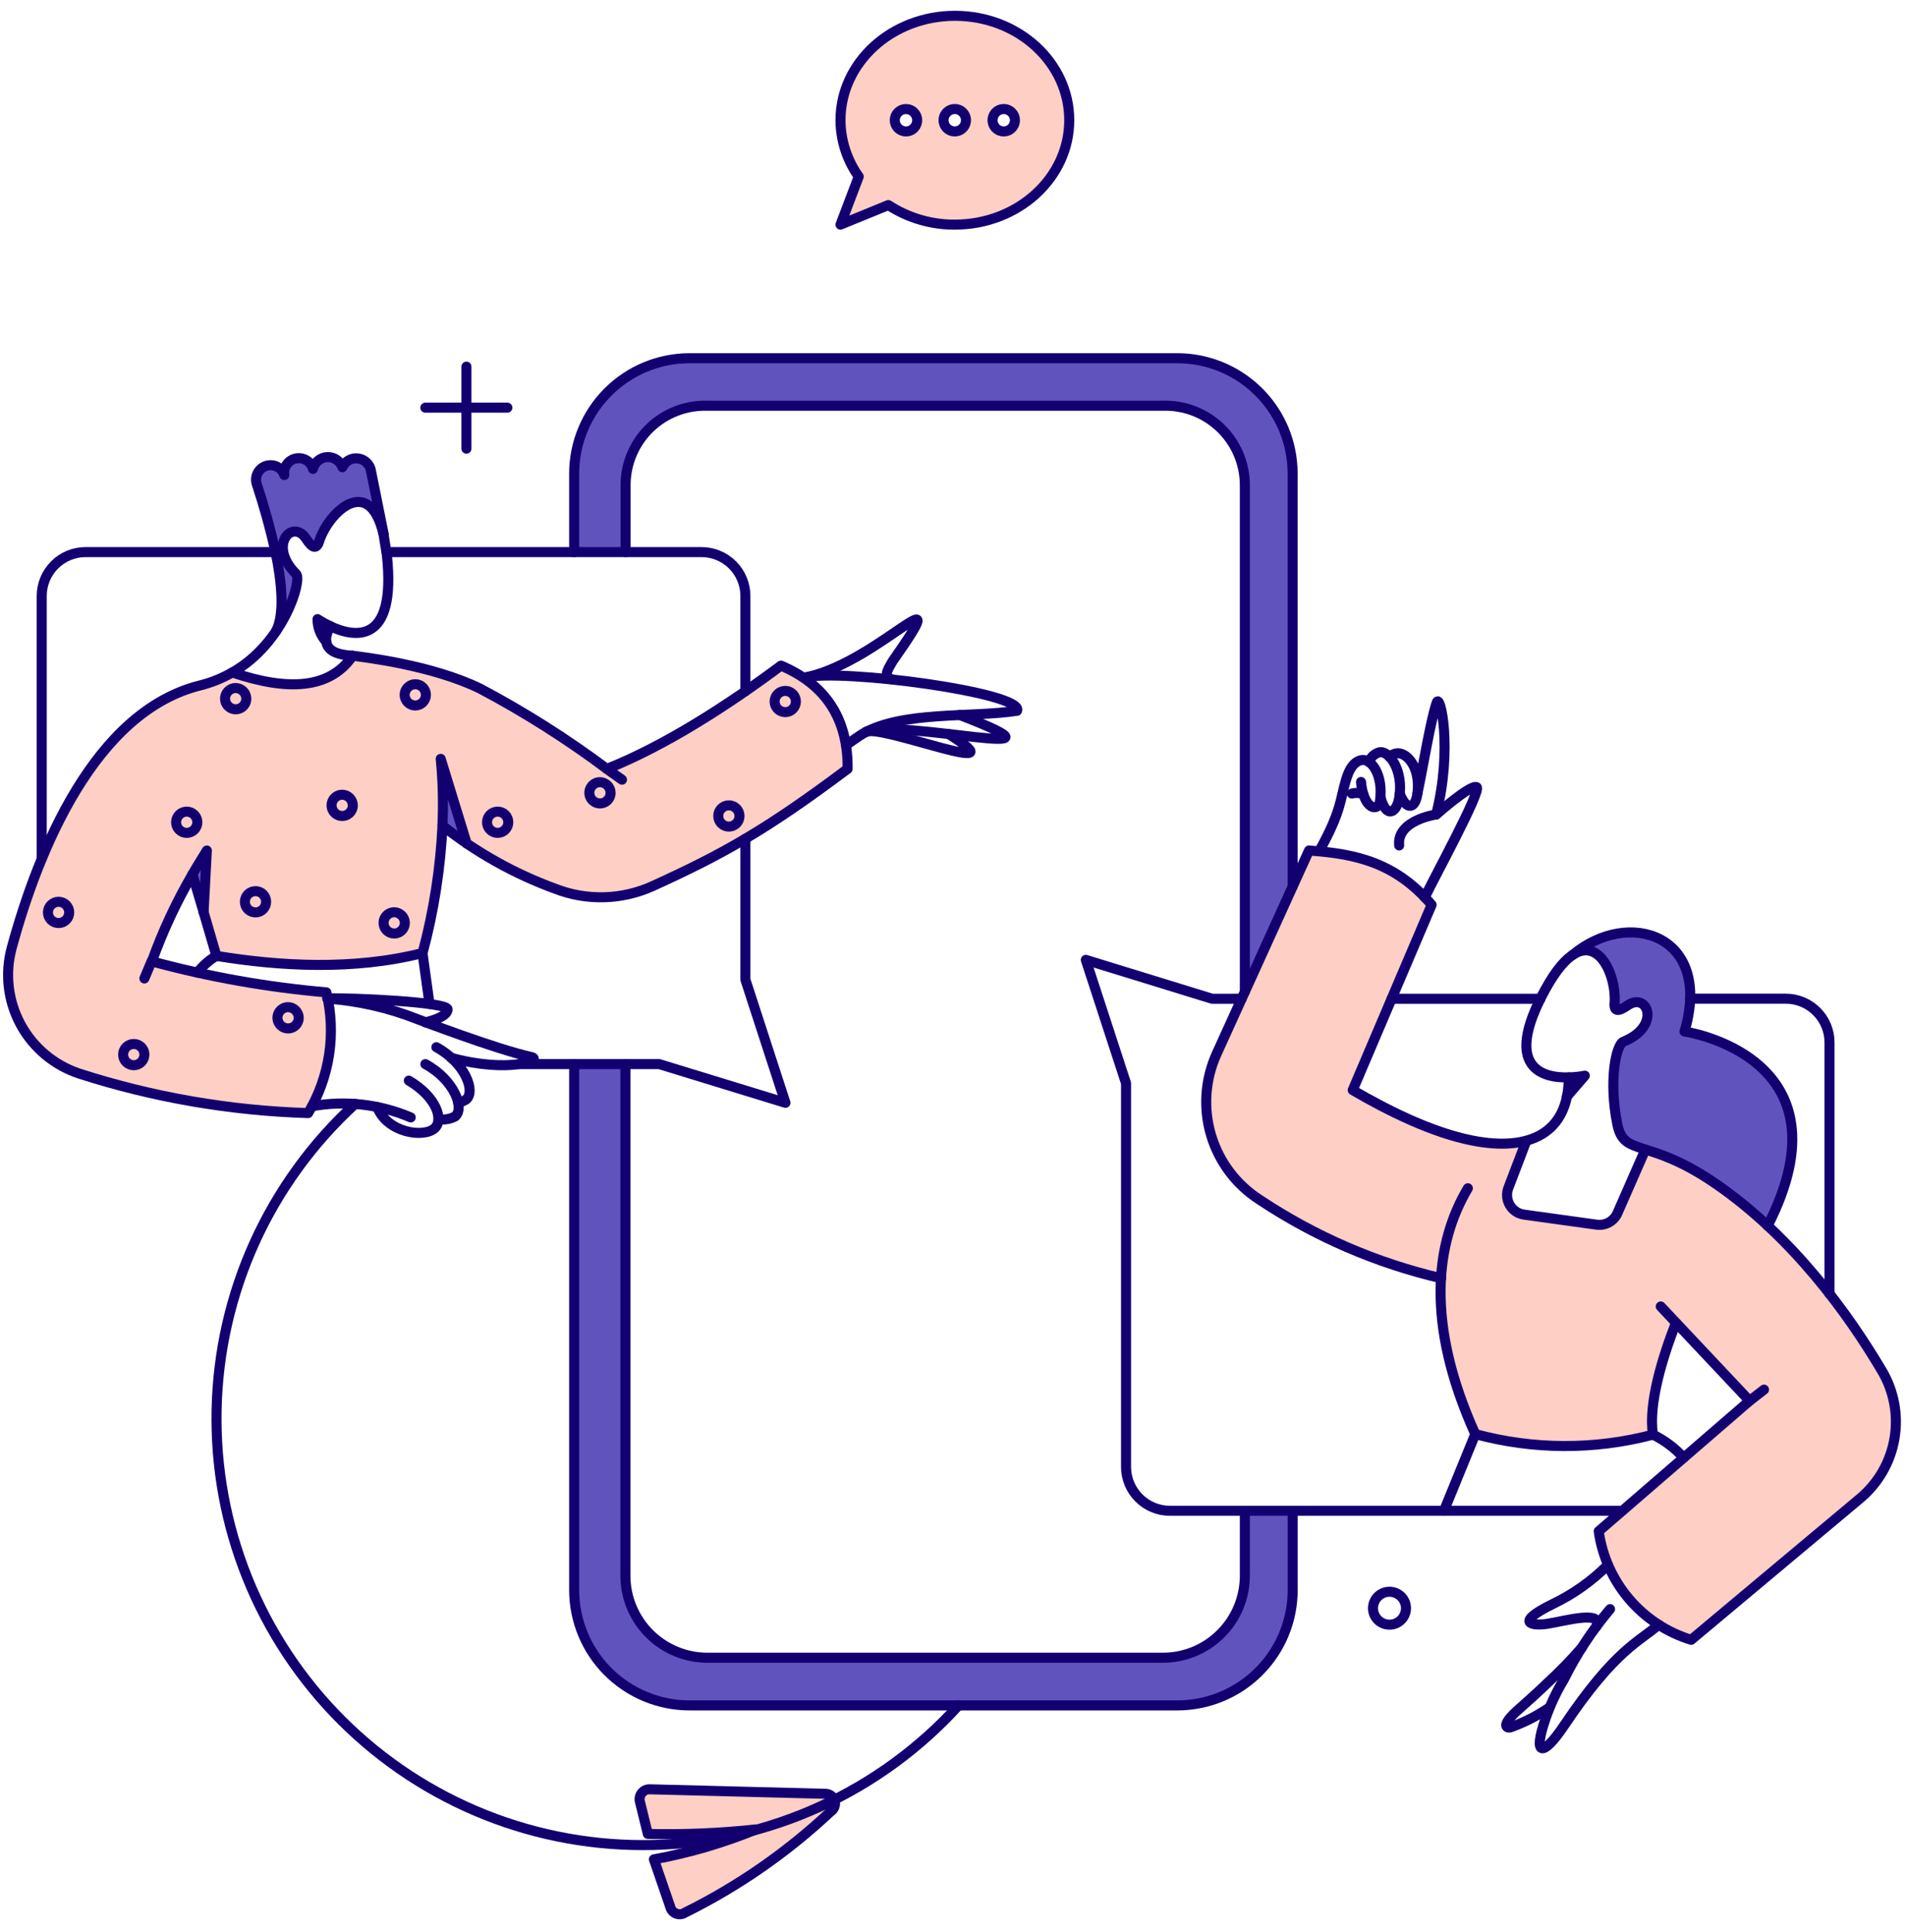<svg width="146" height="148" viewBox="0 0 146 148" fill="none" xmlns="http://www.w3.org/2000/svg">
<path d="M144.053 105.034C140.212 98.546 133.204 90.024 125.934 88.079L123.898 92.936C123.765 93.235 123.539 93.483 123.253 93.643C122.968 93.803 122.638 93.866 122.313 93.823L116.744 93.038C116.405 92.99 116.092 92.828 115.857 92.579C115.621 92.331 115.477 92.01 115.447 91.668C115.427 91.442 115.457 91.215 115.537 91.002L116.744 87.425C112.872 88.407 107.074 85.519 103.614 83.499L109.663 69.325C108.503 67.98 107.058 66.909 105.434 66.189C103.809 65.47 102.046 65.121 100.27 65.166L93.188 80.74C92.303 82.692 92.152 84.898 92.764 86.953C93.376 89.007 94.709 90.772 96.518 91.922C100.769 94.696 105.459 96.732 110.39 97.942C110.3 102.063 111.197 106.146 113.007 109.85C117.462 111.057 122.155 111.072 126.618 109.894C126.345 107.263 127.518 103.891 128.464 101.417L134.019 107.306L122.463 117.295C122.845 121.182 125.939 124.489 129.53 125.613L142.387 114.78C143.771 113.614 144.698 111.995 145.002 110.212C145.307 108.428 144.971 106.594 144.053 105.034Z" fill="#FECFC4"/>
<path d="M17.793 51.508C17.01 51.958 16.169 52.295 15.292 52.511C7.28 54.533 2.961 65.017 0.9 72.593C0.365 74.557 0.603 76.652 1.566 78.446C2.529 80.24 4.144 81.597 6.077 82.236C11.748 84.061 17.648 85.079 23.603 85.26C25.262 82.48 25.763 79.159 24.999 76.012C20.482 75.621 16.01 74.827 11.635 73.64C12.464 71.329 13.504 69.098 14.74 66.977C15.829 70.642 15.412 69.23 16.577 73.218C21.376 74.003 27.032 74.352 32.369 73C33.226 69.812 33.737 66.54 33.896 63.243C36.494 65.302 39.404 66.932 42.518 68.07C43.716 68.539 44.996 68.762 46.283 68.727C47.569 68.692 48.835 68.4 50.007 67.867C55.259 65.475 58.542 63.679 64.926 58.895C64.969 55.1 63.283 52.453 59.822 50.985C55.75 54.024 50.923 57.136 46.487 58.895C43.414 56.597 40.166 54.54 36.775 52.744C33.038 50.923 27.788 50.33 27.018 50.228C24.63 53.03 22.368 52.851 17.793 51.508Z" fill="#FECFC4"/>
<path d="M22.068 77.144C21.907 77.144 21.75 77.192 21.616 77.281C21.481 77.371 21.377 77.498 21.315 77.647C21.254 77.796 21.238 77.96 21.269 78.118C21.301 78.276 21.379 78.421 21.493 78.534C21.578 78.62 21.681 78.685 21.794 78.726C21.907 78.767 22.029 78.782 22.148 78.77C22.268 78.758 22.384 78.72 22.488 78.658C22.591 78.596 22.679 78.512 22.746 78.411C22.835 78.277 22.883 78.12 22.883 77.959C22.879 77.744 22.792 77.539 22.64 77.387C22.488 77.235 22.283 77.148 22.068 77.144Z" fill="#FECFC4"/>
<path d="M10.246 81.594C10.462 81.594 10.669 81.508 10.822 81.355C10.975 81.202 11.061 80.995 11.061 80.779C11.061 80.563 10.975 80.356 10.822 80.203C10.669 80.051 10.462 79.965 10.246 79.965C10.03 79.965 9.823 80.051 9.671 80.203C9.518 80.356 9.432 80.563 9.432 80.779C9.432 80.995 9.518 81.202 9.671 81.355C9.823 81.508 10.03 81.594 10.246 81.594Z" fill="#FECFC4"/>
<path d="M4.488 70.703C4.704 70.703 4.911 70.617 5.063 70.464C5.216 70.312 5.302 70.105 5.302 69.888C5.302 69.673 5.216 69.465 5.063 69.313C4.911 69.16 4.704 69.074 4.488 69.074C4.272 69.074 4.065 69.16 3.912 69.313C3.759 69.465 3.673 69.673 3.673 69.888C3.673 70.105 3.759 70.312 3.912 70.464C4.065 70.617 4.272 70.703 4.488 70.703Z" fill="#FECFC4"/>
<path d="M14.303 63.797C14.519 63.797 14.726 63.711 14.879 63.558C15.032 63.405 15.117 63.198 15.117 62.982C15.117 62.766 15.032 62.559 14.879 62.407C14.726 62.254 14.519 62.168 14.303 62.168C14.087 62.168 13.88 62.254 13.727 62.407C13.575 62.559 13.489 62.766 13.489 62.982C13.489 63.198 13.575 63.405 13.727 63.558C13.88 63.711 14.087 63.797 14.303 63.797Z" fill="#FECFC4"/>
<path d="M18.055 52.701C17.894 52.701 17.736 52.749 17.603 52.838C17.469 52.928 17.364 53.055 17.303 53.204C17.241 53.353 17.225 53.516 17.256 53.674C17.288 53.832 17.365 53.977 17.479 54.091C17.593 54.205 17.738 54.283 17.896 54.314C18.054 54.346 18.218 54.329 18.367 54.268C18.515 54.206 18.643 54.102 18.732 53.968C18.822 53.834 18.869 53.676 18.869 53.516C18.866 53.301 18.779 53.095 18.627 52.943C18.475 52.791 18.27 52.705 18.055 52.701Z" fill="#FECFC4"/>
<path d="M26.212 60.873C26.051 60.873 25.894 60.921 25.76 61.01C25.626 61.1 25.522 61.227 25.46 61.376C25.398 61.525 25.382 61.688 25.414 61.846C25.445 62.004 25.523 62.149 25.637 62.263C25.75 62.377 25.895 62.455 26.053 62.486C26.211 62.517 26.375 62.501 26.524 62.44C26.673 62.378 26.8 62.274 26.889 62.14C26.979 62.006 27.027 61.848 27.027 61.687C27.023 61.472 26.936 61.267 26.784 61.115C26.632 60.963 26.427 60.876 26.212 60.873Z" fill="#FECFC4"/>
<path d="M19.596 68.26C19.487 68.257 19.379 68.275 19.277 68.315C19.175 68.354 19.082 68.414 19.004 68.49C18.926 68.565 18.864 68.656 18.821 68.757C18.779 68.857 18.757 68.965 18.757 69.074C18.757 69.183 18.779 69.291 18.821 69.391C18.864 69.492 18.926 69.583 19.004 69.659C19.082 69.734 19.175 69.794 19.277 69.833C19.379 69.873 19.487 69.891 19.596 69.888C19.808 69.882 20.008 69.793 20.156 69.641C20.303 69.489 20.385 69.286 20.385 69.074C20.385 68.862 20.303 68.659 20.156 68.507C20.008 68.355 19.808 68.267 19.596 68.26Z" fill="#FECFC4"/>
<path d="M38.121 63.797C38.337 63.797 38.544 63.711 38.697 63.558C38.849 63.405 38.935 63.198 38.935 62.982C38.935 62.766 38.849 62.559 38.697 62.407C38.544 62.254 38.337 62.168 38.121 62.168C37.905 62.168 37.698 62.254 37.545 62.407C37.392 62.559 37.307 62.766 37.307 62.982C37.307 63.198 37.392 63.405 37.545 63.558C37.698 63.711 37.905 63.797 38.121 63.797Z" fill="#FECFC4"/>
<path d="M45.959 59.912C45.798 59.912 45.64 59.96 45.506 60.049C45.373 60.139 45.268 60.266 45.206 60.415C45.145 60.564 45.129 60.727 45.16 60.885C45.192 61.043 45.269 61.188 45.383 61.302C45.497 61.416 45.642 61.494 45.8 61.525C45.958 61.556 46.122 61.54 46.27 61.479C46.419 61.417 46.546 61.313 46.636 61.179C46.725 61.045 46.773 60.888 46.773 60.726C46.77 60.511 46.683 60.306 46.531 60.154C46.379 60.002 46.174 59.916 45.959 59.912Z" fill="#FECFC4"/>
<path d="M55.832 63.316C56.048 63.316 56.255 63.23 56.408 63.078C56.56 62.925 56.646 62.718 56.646 62.502C56.646 62.286 56.56 62.079 56.408 61.926C56.255 61.773 56.048 61.688 55.832 61.688C55.616 61.688 55.409 61.773 55.256 61.926C55.103 62.079 55.018 62.286 55.018 62.502C55.018 62.718 55.103 62.925 55.256 63.078C55.409 63.23 55.616 63.316 55.832 63.316Z" fill="#FECFC4"/>
<path d="M60.151 54.547C60.367 54.547 60.574 54.461 60.727 54.308C60.879 54.155 60.965 53.948 60.965 53.732C60.965 53.516 60.879 53.309 60.727 53.157C60.574 53.004 60.367 52.918 60.151 52.918C59.935 52.918 59.728 53.004 59.575 53.157C59.422 53.309 59.336 53.516 59.336 53.732C59.336 53.948 59.422 54.155 59.575 54.308C59.728 54.461 59.935 54.547 60.151 54.547Z" fill="#FECFC4"/>
<path d="M30.197 69.873C30.036 69.873 29.878 69.921 29.744 70.01C29.61 70.1 29.506 70.227 29.444 70.376C29.383 70.525 29.367 70.688 29.398 70.846C29.429 71.004 29.507 71.149 29.621 71.263C29.735 71.377 29.88 71.455 30.038 71.486C30.196 71.517 30.36 71.501 30.508 71.44C30.657 71.378 30.784 71.274 30.874 71.14C30.963 71.006 31.011 70.848 31.011 70.687C31.008 70.472 30.921 70.267 30.769 70.115C30.617 69.963 30.412 69.876 30.197 69.873Z" fill="#FECFC4"/>
<path d="M31.811 54.039C32.027 54.039 32.234 53.953 32.387 53.8C32.539 53.648 32.625 53.44 32.625 53.224C32.625 53.008 32.539 52.801 32.387 52.649C32.234 52.496 32.027 52.41 31.811 52.41C31.595 52.41 31.388 52.496 31.235 52.649C31.082 52.801 30.997 53.008 30.997 53.224C30.997 53.44 31.082 53.648 31.235 53.8C31.388 53.953 31.595 54.039 31.811 54.039Z" fill="#FECFC4"/>
<path fill-rule="evenodd" clip-rule="evenodd" d="M64.382 17.206L65.778 13.527C64.878 12.267 64.39 10.758 64.382 9.209C64.382 4.788 68.308 1.211 73.151 1.211C77.993 1.211 81.904 4.788 81.904 9.209C81.904 13.629 77.978 17.206 73.136 17.206C71.33 17.216 69.56 16.695 68.047 15.709L64.382 17.206ZM70.112 9.685C70.175 9.592 70.219 9.487 70.24 9.376C70.262 9.265 70.262 9.152 70.24 9.041C70.218 8.931 70.175 8.825 70.112 8.732C70.05 8.638 69.969 8.558 69.875 8.495C69.782 8.432 69.677 8.389 69.566 8.367C69.456 8.345 69.342 8.345 69.231 8.367C69.121 8.389 69.016 8.432 68.922 8.495C68.828 8.558 68.748 8.638 68.685 8.732C68.558 8.921 68.512 9.153 68.557 9.376C68.601 9.599 68.733 9.796 68.922 9.922C69.111 10.049 69.343 10.095 69.566 10.05C69.789 10.006 69.986 9.875 70.112 9.685ZM73.994 9.209C73.994 9.378 73.943 9.544 73.849 9.685C73.755 9.826 73.621 9.936 73.464 10.001C73.307 10.066 73.135 10.082 72.969 10.05C72.802 10.017 72.649 9.935 72.529 9.815C72.43 9.716 72.356 9.593 72.315 9.458C72.274 9.323 72.267 9.18 72.295 9.042C72.322 8.903 72.383 8.774 72.473 8.665C72.562 8.556 72.677 8.47 72.808 8.416C72.938 8.363 73.08 8.341 73.22 8.355C73.36 8.369 73.495 8.417 73.612 8.496C73.73 8.574 73.826 8.68 73.892 8.804C73.959 8.929 73.994 9.068 73.994 9.209ZM77.601 9.685C77.687 9.556 77.737 9.406 77.744 9.251C77.752 9.096 77.717 8.942 77.644 8.805C77.57 8.668 77.462 8.553 77.328 8.473C77.195 8.393 77.043 8.351 76.888 8.351C76.718 8.351 76.552 8.401 76.411 8.495C76.27 8.59 76.16 8.724 76.095 8.88C76.047 8.997 76.025 9.124 76.032 9.25C76.038 9.377 76.073 9.5 76.132 9.612C76.192 9.724 76.276 9.821 76.377 9.897C76.479 9.972 76.596 10.024 76.72 10.05C76.886 10.083 77.059 10.066 77.216 10.001C77.373 9.936 77.507 9.826 77.601 9.685Z" fill="#FECFC4"/>
<path d="M63.291 137.402L49.812 137.056C49.633 137.04 49.455 137.088 49.309 137.192C49.163 137.296 49.059 137.449 49.016 137.623C48.987 137.738 48.986 137.858 49.012 137.974L49.624 140.475C52.397 140.54 55.17 140.423 57.927 140.126C55.401 141.16 52.775 141.93 50.09 142.422L51.34 146.058C51.367 146.173 51.422 146.28 51.499 146.369C51.576 146.459 51.673 146.529 51.783 146.573C51.893 146.617 52.012 146.635 52.13 146.623C52.247 146.612 52.361 146.573 52.46 146.508C56.537 144.491 60.295 141.884 63.613 138.772C63.745 138.69 63.848 138.569 63.907 138.425C63.967 138.282 63.979 138.123 63.944 137.972C63.908 137.821 63.826 137.684 63.709 137.582C63.592 137.48 63.446 137.417 63.291 137.402Z" fill="#FECFC4"/>
<path d="M90.178 27.443H52.837C51.675 27.443 50.525 27.671 49.452 28.115C48.38 28.559 47.405 29.211 46.584 30.032C45.762 30.853 45.111 31.828 44.667 32.901C44.223 33.974 43.995 35.124 43.996 36.285V42.29H47.92V37.142C47.925 36.329 48.092 35.526 48.412 34.779C48.732 34.031 49.199 33.356 49.785 32.792C50.371 32.229 51.064 31.788 51.822 31.497C52.581 31.206 53.391 31.069 54.203 31.096H89.073C89.885 31.071 90.694 31.208 91.453 31.5C92.211 31.792 92.903 32.232 93.488 32.796C94.074 33.359 94.54 34.034 94.861 34.78C95.181 35.527 95.35 36.33 95.355 37.142V75.967L99.019 67.911V36.285C99.02 35.124 98.792 33.974 98.348 32.901C97.904 31.828 97.252 30.853 96.431 30.032C95.61 29.211 94.635 28.56 93.562 28.115C92.49 27.671 91.34 27.443 90.178 27.443Z" fill="#6153BD"/>
<path d="M95.341 115.722V120.696C95.341 121.521 95.179 122.338 94.863 123.1C94.547 123.863 94.085 124.555 93.501 125.138C92.918 125.722 92.226 126.185 91.463 126.5C90.701 126.816 89.884 126.978 89.059 126.978H54.189C52.523 126.978 50.925 126.316 49.747 125.138C48.569 123.96 47.907 122.362 47.907 120.696V81.512H43.981V121.79C43.98 123.538 44.499 125.248 45.47 126.701C46.442 128.155 47.823 129.288 49.438 129.956C50.511 130.4 51.661 130.629 52.822 130.628H90.178C91.927 130.628 93.636 130.11 95.091 129.139C96.545 128.168 97.678 126.787 98.347 125.171C98.791 124.098 99.02 122.948 99.019 121.787V115.723L95.341 115.722Z" fill="#6153BD"/>
<path d="M121.398 82.394L120.016 84.009C120.118 83.526 120.167 83.033 120.162 82.54C120.577 82.525 120.99 82.476 121.398 82.394Z" fill="#6153BD"/>
<path d="M24.991 49.154C24.559 48.682 24.32 48.064 24.322 47.424C24.64 47.63 24.971 47.814 25.314 47.974C25.086 48.324 24.973 48.737 24.991 49.154Z" fill="#6153BD"/>
<path d="M15.845 65.148L15.594 69.874L14.736 66.937C15.059 66.384 15.423 65.805 15.845 65.148Z" fill="#6153BD"/>
<path d="M33.89 63.243C33.971 61.537 33.927 59.826 33.759 58.125L35.749 64.61C35.113 64.177 34.493 63.721 33.89 63.243Z" fill="#6153BD"/>
<path d="M28.452 36.111C28.428 35.865 28.323 35.634 28.154 35.455C27.984 35.276 27.759 35.159 27.515 35.122C27.271 35.085 27.022 35.131 26.807 35.252C26.592 35.373 26.424 35.563 26.329 35.791H26.183C26.109 35.554 25.957 35.35 25.753 35.209C25.549 35.069 25.304 35.001 25.057 35.016C24.809 35.031 24.574 35.128 24.388 35.292C24.203 35.456 24.077 35.677 24.031 35.921H23.973C23.898 35.647 23.722 35.413 23.479 35.265C23.237 35.118 22.947 35.069 22.67 35.128C22.392 35.188 22.148 35.352 21.988 35.585C21.827 35.819 21.762 36.106 21.807 36.386C21.72 36.105 21.525 35.869 21.264 35.731C21.004 35.593 20.699 35.565 20.418 35.652C20.136 35.739 19.901 35.934 19.763 36.194C19.625 36.454 19.597 36.759 19.684 37.04C20.256 38.765 20.742 40.517 21.138 42.29C21.617 44.616 21.865 47.117 21.138 48.412C22.577 46.304 22.941 44.181 22.708 43.948C20.469 41.739 22.446 39.673 23.479 41.258C23.973 42.014 24.264 42.014 24.424 41.579C25.093 39.31 28.277 36.169 29.399 40.953L28.452 36.111Z" fill="#6153BD"/>
<path d="M129.046 79.007C129.296 78.191 129.443 77.345 129.482 76.492C129.657 71.211 124.291 69.992 120.54 73.089C122.59 71.78 123.768 74.979 123.564 76.942C123.564 77.288 123.682 77.611 124.567 77.019C126.123 75.943 127.156 78.604 124.248 79.796C123.695 80.014 123.1 82.748 123.782 86.122C124.044 87.459 124.669 87.652 125.934 88.056C129.413 89.07 132.89 91.521 135.401 93.901C142.046 80.898 129.032 79.007 129.046 79.007Z" fill="#6153BD"/>
<path d="M113.007 109.848L110.608 115.722" stroke="#120071" stroke-width="0.769" stroke-linecap="round" stroke-linejoin="round"/>
<path d="M47.92 42.289V37.127C47.924 36.314 48.091 35.51 48.411 34.763C48.731 34.015 49.198 33.339 49.783 32.775C50.369 32.211 51.062 31.77 51.821 31.479C52.581 31.187 53.391 31.051 54.203 31.078H89.073C89.885 31.052 90.695 31.189 91.453 31.481C92.212 31.773 92.904 32.214 93.489 32.778C94.075 33.342 94.541 34.017 94.862 34.764C95.182 35.511 95.35 36.315 95.355 37.127V75.966" stroke="#120071" stroke-width="0.769" stroke-linecap="round" stroke-linejoin="round"/>
<path d="M99.015 67.897V36.271C99.014 35.11 98.785 33.96 98.341 32.888C97.669 31.273 96.535 29.894 95.08 28.924C93.625 27.953 91.915 27.436 90.167 27.438H52.822C51.66 27.438 50.51 27.667 49.437 28.112C48.364 28.557 47.39 29.209 46.569 30.03C45.748 30.852 45.097 31.827 44.653 32.9C44.209 33.974 43.98 35.124 43.981 36.285V42.29" stroke="#120071" stroke-width="0.769" stroke-linecap="round" stroke-linejoin="round"/>
<path d="M117.995 76.504H106.594" stroke="#120071" stroke-width="0.769" stroke-linecap="round" stroke-linejoin="round"/>
<path d="M129.468 76.496H136.782C137.223 76.495 137.659 76.582 138.066 76.75C138.474 76.918 138.844 77.165 139.156 77.477C139.468 77.787 139.716 78.157 139.885 78.564C140.054 78.971 140.141 79.407 140.141 79.848V99.115" stroke="#120071" stroke-width="0.769" stroke-linecap="round" stroke-linejoin="round"/>
<path d="M95.111 76.504H92.854L83.172 73.523L86.255 82.975V112.364C86.256 113.254 86.61 114.108 87.24 114.738C87.87 115.368 88.724 115.722 89.614 115.723H124.247" stroke="#120071" stroke-width="0.769" stroke-linecap="round" stroke-linejoin="round"/>
<path d="M57.097 52.947V45.648C57.097 44.757 56.743 43.903 56.113 43.273C55.483 42.643 54.629 42.289 53.738 42.289H29.615" stroke="#120071" stroke-width="0.769" stroke-linecap="round" stroke-linejoin="round"/>
<path d="M95.355 115.722V120.696C95.355 121.521 95.193 122.338 94.877 123.1C94.561 123.863 94.099 124.555 93.515 125.138C92.932 125.722 92.24 126.185 91.477 126.5C90.715 126.816 89.898 126.978 89.073 126.978H54.189C52.523 126.978 50.925 126.316 49.747 125.138C48.569 123.96 47.907 122.362 47.907 120.696V81.512" stroke="#120071" stroke-width="0.769" stroke-linecap="round" stroke-linejoin="round"/>
<path d="M43.981 81.508V121.786C43.98 122.947 44.209 124.097 44.653 125.17C45.097 126.243 45.748 127.218 46.569 128.04C47.39 128.861 48.365 129.512 49.438 129.956C50.511 130.401 51.661 130.629 52.822 130.629H90.178C91.927 130.629 93.636 130.111 95.091 129.14C96.545 128.168 97.678 126.787 98.347 125.172C98.791 124.099 99.02 122.949 99.019 121.788V115.724" stroke="#120071" stroke-width="0.769" stroke-linecap="round" stroke-linejoin="round"/>
<path d="M21.108 42.289H6.553C5.662 42.29 4.809 42.644 4.179 43.274C3.55 43.904 3.196 44.758 3.196 45.648V65.776" stroke="#120071" stroke-width="0.769" stroke-linecap="round" stroke-linejoin="round"/>
<path d="M39.794 81.507H50.495L60.165 84.473L57.097 75.036V64.246" stroke="#120071" stroke-width="0.769" stroke-linecap="round" stroke-linejoin="round"/>
<path d="M73.427 130.628C70.457 133.897 66.855 136.53 62.839 138.368C58.822 140.205 54.475 141.209 50.06 141.319C45.644 141.429 41.253 140.642 37.15 139.006C33.048 137.37 29.319 134.92 26.191 131.802C23.062 128.684 20.599 124.965 18.949 120.868C17.299 116.771 16.497 112.382 16.591 107.966C16.685 103.55 17.674 99.2 19.498 95.177C21.322 91.155 23.942 87.544 27.201 84.562" stroke="#120071" stroke-width="0.769" stroke-linecap="round" stroke-linejoin="round"/>
<path d="M63.291 137.402L49.812 137.056C49.633 137.04 49.455 137.088 49.309 137.192C49.163 137.296 49.059 137.449 49.016 137.623C48.987 137.738 48.986 137.858 49.012 137.974L49.624 140.475C52.397 140.54 55.17 140.423 57.927 140.126C55.401 141.16 52.775 141.93 50.09 142.422L51.34 146.058C51.367 146.173 51.422 146.28 51.499 146.369C51.576 146.459 51.673 146.529 51.783 146.573C51.893 146.617 52.012 146.635 52.13 146.623C52.247 146.612 52.361 146.573 52.46 146.508C56.537 144.491 60.295 141.884 63.613 138.772C63.745 138.69 63.848 138.569 63.907 138.425C63.967 138.282 63.979 138.123 63.944 137.972C63.908 137.821 63.826 137.684 63.709 137.582C63.592 137.48 63.446 137.417 63.291 137.402Z" stroke="#120071" stroke-width="0.769" stroke-linecap="round" stroke-linejoin="round"/>
<path d="M120.161 82.525C120.576 82.517 120.99 82.474 121.397 82.394L120.016 83.994" stroke="#120071" stroke-width="0.769" stroke-linecap="round" stroke-linejoin="round"/>
<path d="M110.39 97.909C105.446 96.755 100.748 94.726 96.518 91.918C94.71 90.767 93.378 89.002 92.766 86.948C92.155 84.894 92.305 82.688 93.188 80.736L100.269 65.148C103.953 65.397 106.935 66.117 109.663 69.306L103.617 83.499C106.336 85.084 109.695 86.757 112.807 87.367C117.074 88.202 120.165 86.868 120.165 82.524C118.231 82.582 115.031 81.87 118.376 75.777C121.72 69.684 123.945 74.4 123.669 76.97C123.683 77.42 123.916 77.537 124.672 77.013C126.228 75.936 127.268 78.621 124.352 79.791C123.801 80.013 123.204 82.743 123.887 86.116C124.408 88.675 126.201 87.06 131.478 90.708C137.339 94.764 141.574 100.636 144.157 105.001C145.081 106.56 145.422 108.397 145.118 110.184C144.815 111.971 143.887 113.592 142.5 114.758L129.544 125.606C127.694 125.037 126.045 123.952 124.791 122.479C123.537 121.006 122.729 119.205 122.462 117.288L134.018 107.299L127.213 100.073" stroke="#120071" stroke-width="0.769" stroke-linecap="round" stroke-linejoin="round"/>
<path d="M24.991 49.152C24.558 48.68 24.319 48.062 24.322 47.422C24.639 47.629 24.971 47.812 25.314 47.972" stroke="#120071" stroke-width="0.769" stroke-linecap="round" stroke-linejoin="round"/>
<path d="M24.409 41.576C25.078 39.308 28.277 36.167 29.384 40.951L29.631 42.492C30.402 49.533 27.057 48.789 25.312 47.974C25.312 47.974 24.092 49.778 26.326 50.152C26.684 50.212 26.928 50.217 27.015 50.229C25.27 52.788 22.04 52.948 17.796 51.508C21.743 49.272 23.163 44.442 22.682 43.962C20.462 41.748 22.419 39.687 23.452 41.272C23.946 42.029 24.209 42.013 24.398 41.606L24.409 41.576Z" stroke="#120071" stroke-width="0.769" stroke-linecap="round" stroke-linejoin="round"/>
<path d="M14.732 66.978C15.096 66.364 15.467 65.754 15.844 65.148L15.594 69.889" stroke="#120071" stroke-width="0.769" stroke-linecap="round" stroke-linejoin="round"/>
<path d="M33.89 63.243C33.971 61.537 33.927 59.826 33.759 58.125L35.749 64.61" stroke="#120071" stroke-width="0.769" stroke-linecap="round" stroke-linejoin="round"/>
<path d="M17.793 51.508C17.01 51.958 16.169 52.295 15.292 52.511C7.28 54.533 2.961 65.017 0.9 72.593C0.365 74.557 0.603 76.652 1.566 78.446C2.529 80.24 4.144 81.597 6.077 82.236C11.748 84.061 17.648 85.079 23.603 85.26C25.262 82.48 25.763 79.159 24.999 76.012C20.482 75.621 16.01 74.827 11.635 73.64C12.464 71.329 13.504 69.098 14.74 66.977C15.829 70.642 15.412 69.23 16.577 73.218C21.376 74.003 27.032 74.352 32.369 73C33.226 69.812 33.737 66.54 33.896 63.243C36.494 65.302 39.404 66.932 42.518 68.07C43.716 68.539 44.996 68.762 46.283 68.727C47.569 68.692 48.835 68.4 50.007 67.867C55.259 65.475 58.542 63.679 64.926 58.895C64.969 55.1 63.283 52.453 59.822 50.985C55.75 54.024 50.923 57.136 46.487 58.895C43.414 56.597 40.166 54.54 36.775 52.744C33.038 50.923 27.788 50.33 27.018 50.228" stroke="#120071" stroke-width="0.769" stroke-linecap="round" stroke-linejoin="round"/>
<path d="M104.865 58.363C104.926 58.189 105.028 58.031 105.162 57.904C105.296 57.777 105.458 57.683 105.635 57.631C106.405 57.427 107.54 59.041 107.176 61.12C106.989 62.249 106.195 62.759 105.743 61.057" stroke="#120071" stroke-width="0.769" stroke-linecap="round" stroke-linejoin="round"/>
<path d="M106.435 57.979C106.563 57.852 106.724 57.761 106.9 57.717C107.672 57.519 108.848 58.691 108.572 60.8C108.428 61.895 107.77 62.162 107.221 60.808" stroke="#120071" stroke-width="0.769" stroke-linecap="round" stroke-linejoin="round"/>
<path d="M101.055 65.193C102.785 62.081 102.653 61.209 103.105 59.726C103.322 59.013 103.627 58.385 104.253 58.228C105.018 58.035 105.993 59.332 105.707 61.366C105.589 62.208 104.457 62.035 104.253 59.897" stroke="#120071" stroke-width="0.769" stroke-linecap="round" stroke-linejoin="round"/>
<path d="M109.139 68.741C109.692 67.534 113.547 60.493 113.109 60.292C112.631 60.072 110.026 62.386 110.026 62.386C110.026 62.386 106.973 62.808 107.176 64.759" stroke="#120071" stroke-width="0.769" stroke-linecap="round" stroke-linejoin="round"/>
<path d="M110.011 62.386C111.291 57.311 110.317 53.049 110.055 53.806C109.559 55.245 108.95 59.087 108.572 60.786" stroke="#120071" stroke-width="0.769" stroke-linecap="round" stroke-linejoin="round"/>
<path d="M103.556 60.786C103.846 60.708 104.154 60.726 104.433 60.839" stroke="#120071" stroke-width="0.769" stroke-linecap="round" stroke-linejoin="round"/>
<path d="M61.59 51.901C64.382 51.188 78.516 53.064 77.906 54.445C74.401 54.981 69.141 54.451 66.113 56.19C65.909 56.307 65.194 56.802 64.804 57.077" stroke="#120071" stroke-width="0.769" stroke-linecap="round" stroke-linejoin="round"/>
<path d="M61.983 51.827C67.421 50.548 73.441 43.422 68.381 50.635C67.901 51.435 67.668 51.886 68.352 52.045" stroke="#120071" stroke-width="0.769" stroke-linecap="round" stroke-linejoin="round"/>
<path d="M66.316 56.074C69.079 54.984 83.576 58.634 73.514 54.766" stroke="#120071" stroke-width="0.769" stroke-linecap="round" stroke-linejoin="round"/>
<path d="M66.331 56.059C67.479 55.447 78.472 59.886 72.656 56.219" stroke="#120071" stroke-width="0.769" stroke-linecap="round" stroke-linejoin="round"/>
<path d="M32.584 81.508C34.824 82.732 35.611 84.927 34.853 85.521C34.469 85.722 34.03 85.793 33.602 85.725" stroke="#120071" stroke-width="0.769" stroke-linecap="round" stroke-linejoin="round"/>
<path d="M33.426 80.213C35.666 81.437 36.449 83.627 35.695 84.226C35.514 84.343 35.311 84.421 35.099 84.456" stroke="#120071" stroke-width="0.769" stroke-linecap="round" stroke-linejoin="round"/>
<path d="M23.9 84.735C26.451 84.276 29.079 84.575 31.462 85.593" stroke="#120071" stroke-width="0.769" stroke-linecap="round" stroke-linejoin="round"/>
<path d="M31.316 82.772C33.439 84.022 34.003 85.778 33.294 86.421C32.462 87.174 29.673 86.785 28.888 84.793" stroke="#120071" stroke-width="0.769" stroke-linecap="round" stroke-linejoin="round"/>
<path d="M25.064 76.475C26.954 76.417 34.255 76.752 34.283 77.304C34.314 77.944 32.581 78.308 32.581 78.308" stroke="#120071" stroke-width="0.769" stroke-linecap="round" stroke-linejoin="round"/>
<path d="M25.078 76.49C27.453 76.662 29.787 77.197 32 78.075C32 78.075 37.994 80.371 40.709 80.969C41.612 81.167 39.025 82.234 34.559 81.027" stroke="#120071" stroke-width="0.769" stroke-linecap="round" stroke-linejoin="round"/>
<path d="M16.571 73.219C16.012 73.553 15.52 73.987 15.117 74.498" stroke="#120071" stroke-width="0.769" stroke-linecap="round" stroke-linejoin="round"/>
<path d="M32.363 73L32.901 76.897" stroke="#120071" stroke-width="0.769" stroke-linecap="round" stroke-linejoin="round"/>
<path d="M128.377 101.325C127.403 103.826 126.239 107.476 126.617 109.89C122.154 111.068 117.461 111.053 113.006 109.847C109.153 101.311 109.967 95.175 112.439 91.019" stroke="#120071" stroke-width="0.769" stroke-linecap="round" stroke-linejoin="round"/>
<path d="M120.46 73.152C124.754 69.541 131.223 71.613 129.032 79.01C129.032 79.01 142.042 80.9 135.401 93.9" stroke="#120071" stroke-width="0.769" stroke-linecap="round" stroke-linejoin="round"/>
<path d="M126.618 109.887C127.508 110.323 128.308 110.925 128.973 111.661" stroke="#120071" stroke-width="0.769" stroke-linecap="round" stroke-linejoin="round"/>
<path d="M126.022 88.079L123.898 92.921C123.766 93.22 123.539 93.468 123.254 93.628C122.968 93.788 122.638 93.851 122.314 93.808L116.744 93.037C116.405 92.989 116.092 92.828 115.857 92.579C115.621 92.331 115.477 92.009 115.447 91.668C115.427 91.442 115.457 91.214 115.537 91.002L116.919 87.381" stroke="#120071" stroke-width="0.769" stroke-linecap="round" stroke-linejoin="round"/>
<path d="M29.397 40.951L28.422 36.095C28.387 35.847 28.271 35.618 28.094 35.442C27.917 35.265 27.687 35.151 27.439 35.117C27.192 35.082 26.94 35.129 26.721 35.25C26.502 35.371 26.329 35.56 26.227 35.788C26.14 35.55 25.979 35.346 25.767 35.206C25.555 35.066 25.304 34.999 25.051 35.014C24.798 35.028 24.556 35.124 24.362 35.288C24.167 35.451 24.031 35.672 23.973 35.919C23.897 35.643 23.718 35.406 23.473 35.258C23.228 35.109 22.936 35.059 22.656 35.118C22.375 35.178 22.128 35.342 21.965 35.577C21.802 35.812 21.735 36.101 21.777 36.385C21.684 36.111 21.488 35.884 21.23 35.753C20.973 35.621 20.674 35.596 20.398 35.681C20.121 35.766 19.889 35.955 19.75 36.209C19.611 36.463 19.577 36.76 19.654 37.039C20.227 38.763 20.712 40.515 21.108 42.288C21.581 44.584 21.828 47.047 21.138 48.356" stroke="#120071" stroke-width="0.769" stroke-linecap="round" stroke-linejoin="round"/>
<path d="M70.257 9.21C70.257 9.438 70.166 9.656 70.005 9.817C69.844 9.978 69.626 10.068 69.398 10.068C69.171 10.068 68.952 9.978 68.791 9.817C68.63 9.656 68.54 9.438 68.54 9.21C68.54 8.982 68.63 8.764 68.791 8.603C68.952 8.442 69.171 8.352 69.398 8.352C69.626 8.352 69.844 8.442 70.005 8.603C70.166 8.764 70.257 8.982 70.257 9.21Z" stroke="#120071" stroke-width="0.769" stroke-linecap="round" stroke-linejoin="round"/>
<path d="M73.994 9.209C73.993 9.379 73.943 9.544 73.849 9.685C73.754 9.826 73.62 9.936 73.464 10.001C73.307 10.066 73.135 10.083 72.968 10.05C72.802 10.017 72.649 9.936 72.529 9.816C72.429 9.716 72.356 9.593 72.315 9.458C72.274 9.323 72.267 9.18 72.294 9.042C72.322 8.904 72.383 8.774 72.473 8.665C72.562 8.556 72.677 8.471 72.807 8.417C72.938 8.363 73.079 8.342 73.22 8.356C73.36 8.369 73.495 8.418 73.612 8.496C73.73 8.574 73.826 8.68 73.892 8.805C73.959 8.929 73.994 9.068 73.994 9.209Z" stroke="#120071" stroke-width="0.769" stroke-linecap="round" stroke-linejoin="round"/>
<path d="M77.745 9.209C77.745 9.378 77.694 9.544 77.6 9.685C77.506 9.826 77.372 9.936 77.215 10.001C77.058 10.066 76.886 10.083 76.72 10.05C76.553 10.017 76.4 9.935 76.28 9.816C76.191 9.726 76.123 9.617 76.08 9.498C76.038 9.378 76.022 9.251 76.034 9.125C76.047 8.999 76.087 8.877 76.152 8.768C76.217 8.659 76.305 8.566 76.41 8.495C76.576 8.386 76.774 8.336 76.971 8.356C77.168 8.375 77.353 8.462 77.493 8.603C77.654 8.763 77.744 8.981 77.745 9.209Z" stroke="#120071" stroke-width="0.769" stroke-linecap="round" stroke-linejoin="round"/>
<path d="M107.7 123.181C107.7 123.432 107.625 123.677 107.486 123.884C107.348 124.093 107.15 124.255 106.919 124.351C106.688 124.447 106.433 124.471 106.188 124.422C105.943 124.373 105.717 124.253 105.54 124.076C105.363 123.899 105.243 123.673 105.194 123.428C105.16 123.255 105.164 123.077 105.203 122.906C105.242 122.734 105.317 122.573 105.422 122.432C105.527 122.291 105.66 122.174 105.814 122.087C105.967 122.001 106.136 121.947 106.311 121.93C106.487 121.913 106.663 121.932 106.83 121.987C106.997 122.042 107.151 122.131 107.282 122.249C107.413 122.367 107.517 122.511 107.589 122.671C107.661 122.832 107.699 123.006 107.7 123.181Z" stroke="#120071" stroke-width="0.769" stroke-linecap="round" stroke-linejoin="round"/>
<path d="M35.729 28.084V34.366" stroke="#120071" stroke-width="0.769" stroke-linecap="round" stroke-linejoin="round"/>
<path d="M38.863 31.225H32.581" stroke="#120071" stroke-width="0.769" stroke-linecap="round" stroke-linejoin="round"/>
<path d="M123.331 123.254C121.941 124.899 120.755 126.705 119.798 128.634C119.221 129.584 118.748 130.593 118.387 131.644C117.364 134.609 118.224 134.536 119.783 132.211C123.745 126.303 125.614 125.726 127.054 124.446" stroke="#120071" stroke-width="0.769" stroke-linecap="round" stroke-linejoin="round"/>
<path d="M118.707 130.773C117.777 131.416 116.765 131.934 115.699 132.312C115.393 132.395 114.914 132.153 116.397 130.873C116.717 130.597 118.039 129.403 118.491 128.953C119.435 128.089 120.329 127.171 121.169 126.205" stroke="#120071" stroke-width="0.769" stroke-linecap="round" stroke-linejoin="round"/>
<path d="M122.27 124.606C122.895 123.297 119.871 124.166 118.547 124.376C117.355 124.563 115.945 124.335 118.94 122.864C120.504 122.113 121.929 121.104 123.157 119.879" stroke="#120071" stroke-width="0.769" stroke-linecap="round" stroke-linejoin="round"/>
<path d="M65.778 13.527L64.382 17.206L68.047 15.709C69.56 16.695 71.33 17.216 73.136 17.206C77.978 17.206 81.904 13.629 81.904 9.209C81.904 4.788 77.993 1.211 73.151 1.211C68.308 1.211 64.382 4.788 64.382 9.209C64.39 10.758 64.878 12.267 65.778 13.527Z" stroke="#120071" stroke-width="0.769" stroke-linecap="round" stroke-linejoin="round"/>
<path d="M134.019 107.301L135.124 106.443" stroke="#120071" stroke-width="0.769" stroke-linecap="round" stroke-linejoin="round"/>
<path d="M46.482 58.895L47.645 59.723" stroke="#120071" stroke-width="0.769" stroke-linecap="round" stroke-linejoin="round"/>
<path d="M11.613 73.625L11.06 74.948" stroke="#120071" stroke-width="0.769" stroke-linecap="round" stroke-linejoin="round"/>
<path d="M22.068 77.144C21.907 77.144 21.75 77.192 21.616 77.281C21.481 77.371 21.377 77.498 21.315 77.647C21.254 77.796 21.238 77.96 21.269 78.118C21.301 78.276 21.379 78.421 21.493 78.534C21.578 78.62 21.681 78.685 21.794 78.726C21.907 78.767 22.029 78.782 22.148 78.77C22.268 78.758 22.384 78.72 22.488 78.658C22.591 78.596 22.679 78.512 22.746 78.411C22.835 78.277 22.883 78.12 22.883 77.959C22.879 77.744 22.792 77.539 22.64 77.387C22.488 77.235 22.283 77.148 22.068 77.144Z" stroke="#120071" stroke-width="0.769"/>
<path d="M10.246 81.594C10.462 81.594 10.669 81.508 10.822 81.355C10.975 81.202 11.06 80.995 11.06 80.779C11.06 80.563 10.975 80.356 10.822 80.203C10.669 80.051 10.462 79.965 10.246 79.965C10.03 79.965 9.823 80.051 9.67 80.203C9.517 80.356 9.432 80.563 9.432 80.779C9.432 80.995 9.517 81.202 9.67 81.355C9.823 81.508 10.03 81.594 10.246 81.594Z" stroke="#120071" stroke-width="0.769"/>
<path d="M4.488 70.703C4.704 70.703 4.911 70.617 5.063 70.464C5.216 70.312 5.302 70.105 5.302 69.888C5.302 69.673 5.216 69.465 5.063 69.313C4.911 69.16 4.704 69.074 4.488 69.074C4.272 69.074 4.065 69.16 3.912 69.313C3.759 69.465 3.673 69.673 3.673 69.888C3.673 70.105 3.759 70.312 3.912 70.464C4.065 70.617 4.272 70.703 4.488 70.703Z" stroke="#120071" stroke-width="0.769"/>
<path d="M14.303 63.797C14.519 63.797 14.726 63.711 14.879 63.558C15.032 63.405 15.117 63.198 15.117 62.982C15.117 62.766 15.032 62.559 14.879 62.407C14.726 62.254 14.519 62.168 14.303 62.168C14.087 62.168 13.88 62.254 13.727 62.407C13.575 62.559 13.489 62.766 13.489 62.982C13.489 63.198 13.575 63.405 13.727 63.558C13.88 63.711 14.087 63.797 14.303 63.797Z" stroke="#120071" stroke-width="0.769"/>
<path d="M18.055 52.701C17.893 52.701 17.736 52.749 17.602 52.838C17.468 52.928 17.364 53.055 17.302 53.204C17.241 53.353 17.224 53.516 17.256 53.674C17.287 53.832 17.365 53.977 17.479 54.091C17.593 54.205 17.738 54.283 17.896 54.314C18.054 54.346 18.217 54.329 18.366 54.268C18.515 54.206 18.642 54.102 18.732 53.968C18.821 53.834 18.869 53.676 18.869 53.516C18.866 53.301 18.779 53.095 18.627 52.943C18.475 52.791 18.27 52.705 18.055 52.701Z" stroke="#120071" stroke-width="0.769"/>
<path d="M26.212 60.873C26.051 60.873 25.894 60.921 25.76 61.01C25.626 61.1 25.522 61.227 25.46 61.376C25.398 61.525 25.382 61.688 25.414 61.846C25.445 62.004 25.523 62.149 25.637 62.263C25.75 62.377 25.895 62.455 26.053 62.486C26.211 62.517 26.375 62.501 26.524 62.44C26.673 62.378 26.8 62.274 26.889 62.14C26.979 62.006 27.027 61.848 27.027 61.687C27.023 61.472 26.936 61.267 26.784 61.115C26.632 60.963 26.427 60.876 26.212 60.873Z" stroke="#120071" stroke-width="0.769"/>
<path d="M19.596 68.26C19.487 68.257 19.379 68.275 19.277 68.315C19.175 68.354 19.082 68.414 19.004 68.49C18.926 68.565 18.864 68.656 18.821 68.757C18.779 68.857 18.757 68.965 18.757 69.074C18.757 69.183 18.779 69.291 18.821 69.391C18.864 69.492 18.926 69.583 19.004 69.659C19.082 69.734 19.175 69.794 19.277 69.833C19.379 69.873 19.487 69.891 19.596 69.888C19.808 69.882 20.008 69.793 20.156 69.641C20.303 69.489 20.385 69.286 20.385 69.074C20.385 68.862 20.303 68.659 20.156 68.507C20.008 68.355 19.808 68.267 19.596 68.26Z" stroke="#120071" stroke-width="0.769"/>
<path d="M38.121 63.797C38.337 63.797 38.544 63.711 38.697 63.558C38.849 63.405 38.935 63.198 38.935 62.982C38.935 62.766 38.849 62.559 38.697 62.407C38.544 62.254 38.337 62.168 38.121 62.168C37.905 62.168 37.698 62.254 37.545 62.407C37.392 62.559 37.307 62.766 37.307 62.982C37.307 63.198 37.392 63.405 37.545 63.558C37.698 63.711 37.905 63.797 38.121 63.797Z" stroke="#120071" stroke-width="0.769"/>
<path d="M45.958 59.912C45.797 59.912 45.64 59.96 45.506 60.049C45.372 60.139 45.268 60.266 45.206 60.415C45.144 60.564 45.128 60.727 45.16 60.885C45.191 61.043 45.269 61.188 45.383 61.302C45.496 61.416 45.642 61.494 45.8 61.525C45.957 61.556 46.121 61.54 46.27 61.479C46.419 61.417 46.546 61.313 46.635 61.179C46.725 61.045 46.773 60.888 46.773 60.726C46.769 60.511 46.682 60.306 46.53 60.154C46.378 60.002 46.173 59.916 45.958 59.912Z" stroke="#120071" stroke-width="0.769"/>
<path d="M55.832 63.316C56.048 63.316 56.255 63.23 56.408 63.078C56.56 62.925 56.646 62.718 56.646 62.502C56.646 62.286 56.56 62.079 56.408 61.926C56.255 61.773 56.048 61.688 55.832 61.688C55.616 61.688 55.409 61.773 55.256 61.926C55.103 62.079 55.018 62.286 55.018 62.502C55.018 62.718 55.103 62.925 55.256 63.078C55.409 63.23 55.616 63.316 55.832 63.316Z" stroke="#120071" stroke-width="0.769"/>
<path d="M60.151 54.548C60.367 54.548 60.574 54.463 60.727 54.31C60.879 54.157 60.965 53.95 60.965 53.734C60.965 53.518 60.879 53.311 60.727 53.158C60.574 53.006 60.367 52.92 60.151 52.92C59.935 52.92 59.728 53.006 59.575 53.158C59.422 53.311 59.336 53.518 59.336 53.734C59.336 53.95 59.422 54.157 59.575 54.31C59.728 54.463 59.935 54.548 60.151 54.548Z" stroke="#120071" stroke-width="0.769"/>
<path d="M30.197 69.875C30.036 69.875 29.878 69.923 29.744 70.012C29.61 70.102 29.506 70.229 29.444 70.378C29.383 70.526 29.367 70.69 29.398 70.848C29.429 71.006 29.507 71.151 29.621 71.265C29.735 71.379 29.88 71.457 30.038 71.488C30.196 71.519 30.36 71.503 30.508 71.442C30.657 71.38 30.784 71.276 30.874 71.142C30.963 71.008 31.011 70.85 31.011 70.689C31.008 70.474 30.921 70.269 30.769 70.117C30.617 69.965 30.412 69.878 30.197 69.875Z" stroke="#120071" stroke-width="0.769"/>
<path d="M31.81 54.039C32.026 54.039 32.233 53.953 32.386 53.8C32.539 53.648 32.625 53.44 32.625 53.224C32.625 53.008 32.539 52.801 32.386 52.649C32.233 52.496 32.026 52.41 31.81 52.41C31.594 52.41 31.387 52.496 31.235 52.649C31.082 52.801 30.996 53.008 30.996 53.224C30.996 53.44 31.082 53.648 31.235 53.8C31.387 53.953 31.594 54.039 31.81 54.039Z" stroke="#120071" stroke-width="0.769"/>
</svg>
